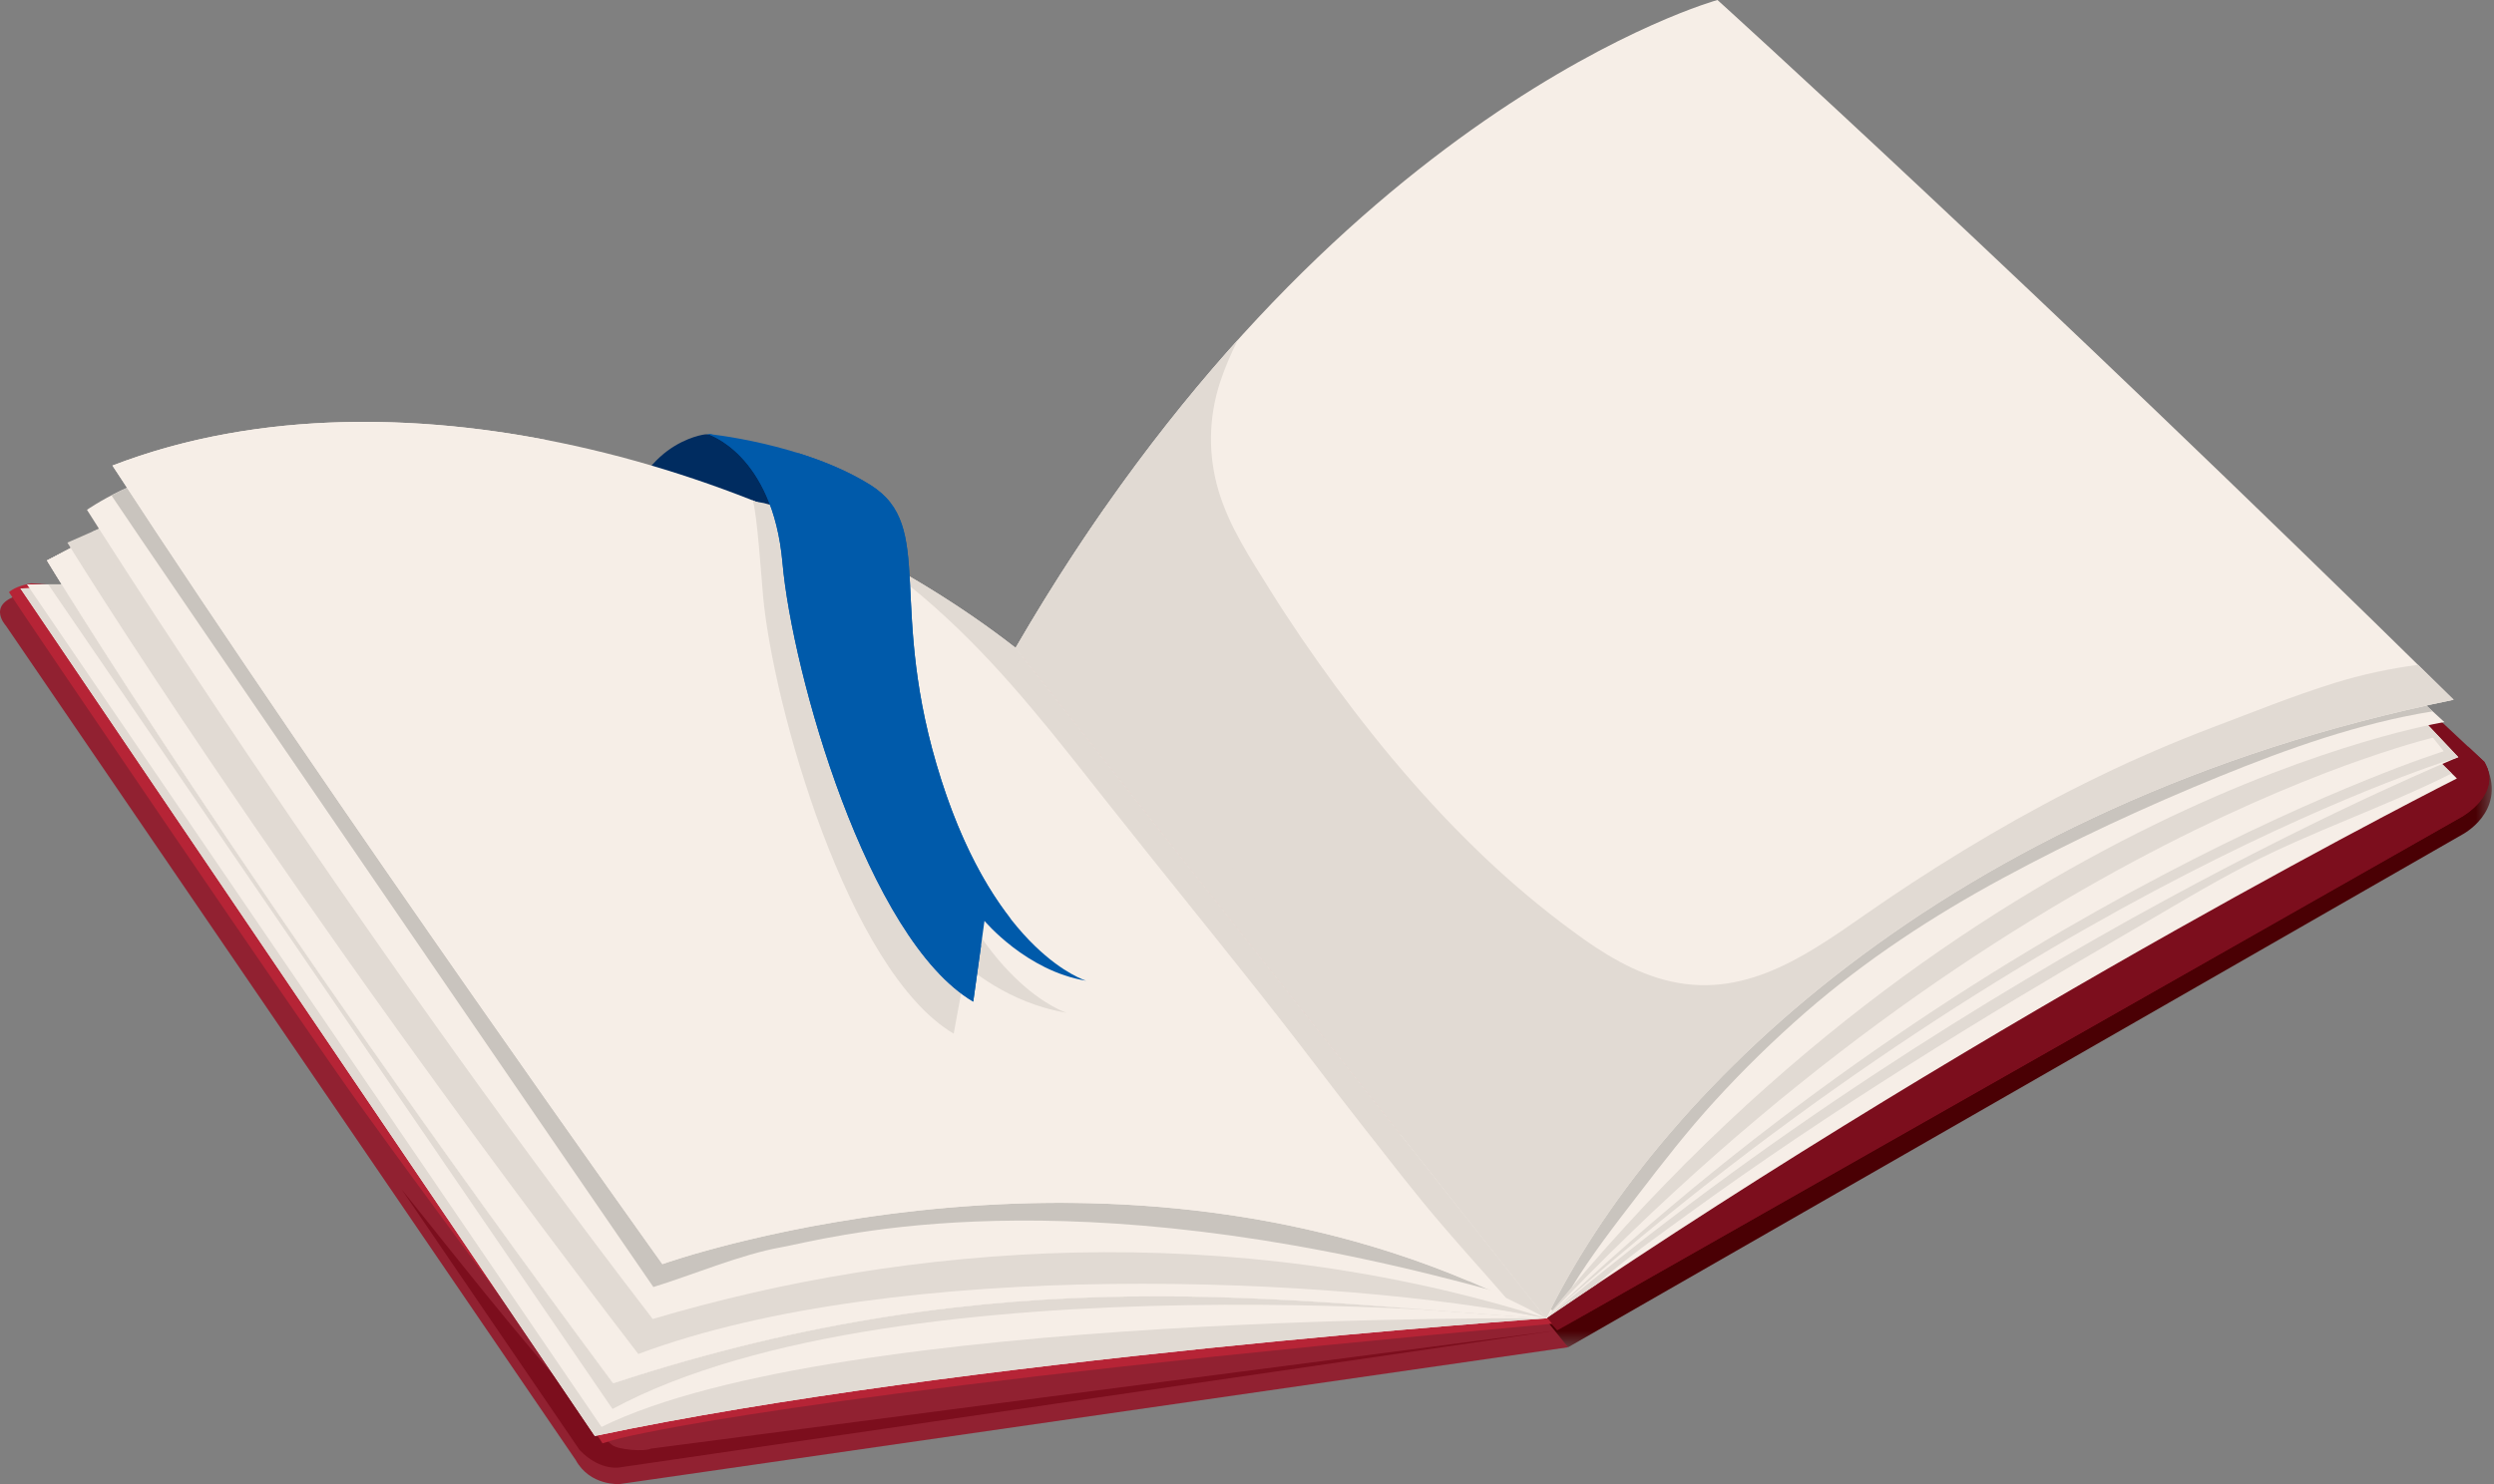 <?xml version="1.0" encoding="UTF-8"?>
<svg width="168px" height="100px" viewBox="0 0 168 100" version="1.1" xmlns="http://www.w3.org/2000/svg" xmlns:xlink="http://www.w3.org/1999/xlink">
    <rect x="0" y="0" width="168" height="100" fill="#808080" stroke="none"/>
    <title>forever-always-footer</title>
    <defs>
        <polygon id="path-1" points="0 0 68.554 0 68.554 83.578 0 83.578"></polygon>
    </defs>
    <g id="forever-always-footer" stroke="none" stroke-width="1" fill="none" fill-rule="evenodd">
        <g id="Group-64" transform="translate(0, 0)">
            <path d="M51.825,31.111 C51.825,31.111 48.451,29.156 47.49,29.27 C46.799,29.358 42.002,30.422 41.873,37.617 L50.385,40.244 C50.385,40.244 50.197,35.367 53.889,34.114 L51.825,31.111 Z" id="Fill-1" fill="#002C60"></path>
            <path d="M52.005,35.34 C51.011,35.01 50.014,34.699 49.062,34.332 C47.193,33.615 45.39,32.768 43.614,31.856 C42.67,33.077 41.924,34.893 41.873,37.616 L50.385,40.244 C50.385,40.244 50.273,37.242 52.005,35.34" id="Fill-3" fill="#005AAA"></path>
            <g id="Group-7" transform="translate(99.295, 7.202)">
                <mask id="mask-2" fill="white">
                    <use xlink:href="#path-1"></use>
                </mask>
                <g id="Clip-6"></g>
                <path d="M0,25.147 L4.963,82.422 L6.335,83.578 L66.555,49.037 C66.555,49.037 69.514,47.524 68.234,44.501 L19.437,0 L0,25.147 Z" id="Fill-5" fill="#4A0004" mask="url(#mask-2)"></path>
            </g>
            <path d="M99.69,31.392 L104.013,88.679 L104.897,89.642 L165.822,55.041 C165.822,55.041 168.608,53.498 167.352,51.335 L119.127,6.245 L99.69,31.392 Z" id="Fill-8" fill="#7C0E1D"></path>
            <path d="M167.352,51.335 L166.255,50.305 C166.495,51.15 166.623,52.026 166.375,52.851 C165.99,54.12 164.909,54.759 163.757,55.269 C162.352,55.897 104.898,89.643 104.898,89.643 L165.821,55.042 C165.821,55.042 168.607,53.498 167.352,51.335" id="Fill-10" fill="#7C0E1D"></path>
            <path d="M68.651,44.83 L105.631,90.781 L41.743,99.997 C41.743,99.997 39.752,100.147 38.78,98.377 L0.396,42.159 C0.396,42.159 -1.138,40.521 1.833,39.964 L68.651,44.83 Z" id="Fill-12" fill="#912131"></path>
            <path d="M43.84,97.611 C43.462,97.82 41.645,97.698 41.231,97.364 C40.134,96.479 39.529,95.206 38.608,94.171 C34.58,89.646 30.841,84.849 27.044,80.127 L39.052,97.717 C40.506,99.204 41.831,98.862 41.831,98.862 L104.897,89.642 L43.84,97.611 Z" id="Fill-14" fill="#7C0E1D"></path>
            <path d="M41.898,96.881 C44.27,96.318 58.108,93.395 104.547,89.198 L68.923,44.168 L2.109,39.303 C1.343,39.445 0.875,39.661 0.605,39.901 C1.526,41.365 20.636,69.467 24.191,74.4 C27.578,79.109 31.043,83.754 34.472,88.428 C36.587,91.313 38.663,94.235 40.586,97.253 C41.016,97.111 41.455,96.987 41.898,96.881" id="Fill-16" fill="#B62436"></path>
            <path d="M104.154,88.831 C104.154,88.831 64.544,91.571 40.068,96.758 L1.379,39.652 L9.091,39.357 L104.154,88.831 Z" id="Fill-18" fill="#F6EEE7"></path>
            <path d="M104.154,88.831 C104.154,88.831 64.544,91.571 40.068,96.758 L1.379,39.652 L9.091,39.357 L104.154,88.831 Z" id="Fill-20" fill="#E1DAD3"></path>
            <path d="M104.154,88.831 C104.154,88.831 56.406,88.322 40.52,96.147 L1.817,39.38 L9.091,39.357 L104.154,88.831 Z" id="Fill-22" fill="#F6EEE7"></path>
            <path d="M104.154,88.831 C104.154,88.831 60.781,84.428 41.259,94.937 L3.25,39.376 L9.091,39.357 L104.154,88.831 Z" id="Fill-24" fill="#E1DAD3"></path>
            <path d="M161.055,48.096 L165.501,52.453 C165.501,52.453 135.224,67.698 104.154,88.831 C86.831,87.788 67.818,84.486 41.302,93.205 C16.471,59.738 3.17,37.766 3.17,37.766 L10.319,34.021 L46.504,80.662 C46.504,80.662 65.889,65.781 98.416,77.84 C108.571,50.595 133.984,40.01 161.055,48.096" id="Fill-26" fill="#F6EEE7"></path>
            <path d="M113.741,81.781 C116.14,80.038 118.569,78.341 121.029,76.686 C125.945,73.37 130.964,70.214 136.04,67.16 C138.581,65.635 141.134,64.13 143.698,62.643 C146.221,61.18 148.729,59.65 151.319,58.309 C155.807,55.983 160.636,54.381 165.151,52.115 L161.056,48.096 C133.985,40.01 108.572,50.595 98.416,77.84 C65.89,65.78 46.503,80.663 46.503,80.663 L10.32,34.021 L3.171,37.766 C3.171,37.766 16.472,59.737 41.302,93.204 C67.817,84.485 86.83,87.788 104.154,88.831 C105.285,88.059 106.414,87.297 107.542,86.543 C109.495,84.823 111.641,83.306 113.741,81.781" id="Fill-28" fill="#E1DAD3"></path>
            <path d="M161.341,46.513 L165.596,51.02 C165.596,51.02 133.502,64.048 104.154,88.831 C86.83,87.788 67.818,84.485 41.302,93.204 C16.472,59.737 3.17,37.766 3.17,37.766 L10.319,34.021 L46.504,80.663 C46.504,80.663 65.89,65.78 98.416,77.84 C108.571,50.595 134.273,38.43 161.341,46.513" id="Fill-30" fill="#F6EEE7"></path>
            <path d="M161.341,46.513 L165.596,51.02 C165.596,51.02 137.176,59.462 104.154,88.831 C86.83,87.788 67.818,84.485 41.302,93.204 C16.472,59.737 3.17,37.766 3.17,37.766 L10.319,34.021 L46.504,80.663 C46.504,80.663 65.89,65.78 98.416,77.84 C108.571,50.595 134.273,38.43 161.341,46.513" id="Fill-32" fill="#E1DAD3"></path>
            <path d="M161.341,46.513 L164.613,50.617 C164.613,50.617 134.316,60.124 104.154,88.831 C86.83,87.788 67.818,84.485 41.302,93.204 C16.472,59.737 3.17,37.766 3.17,37.766 L10.319,34.021 L46.504,80.663 C46.504,80.663 65.89,65.78 98.416,77.84 C108.571,50.595 134.273,38.43 161.341,46.513" id="Fill-34" fill="#F6EEE7"></path>
            <path d="M161.069,47.171 L164.264,49.611 C164.264,49.611 135.066,56.132 104.155,88.831 C90.091,85.986 60.488,84.696 42.996,91.233 C18.664,59.527 4.54,36.562 4.54,36.562 L10.32,34.02 L46.504,80.664 C46.504,80.664 65.889,65.781 98.415,77.84 C108.572,50.594 134.001,39.089 161.069,47.171" id="Fill-36" fill="#E1DAD3"></path>
            <path d="M161.069,47.171 C134.001,39.089 108.572,50.594 98.415,77.84 C65.889,65.781 46.504,80.664 46.504,80.664 L10.32,34.02 L6.215,35.828 C7.664,37.983 9.032,40.195 10.375,42.416 C11.896,44.946 42.846,88.145 44.075,89.681 C66.692,82.736 90.632,86.091 104.155,88.831 C104.224,88.75 104.298,88.676 104.372,88.596 C105.377,87.178 106.542,85.872 107.765,84.639 C109.561,82.825 111.496,81.157 113.299,79.356 C115.402,77.257 117.542,75.204 119.746,73.208 C123.962,69.39 128.447,65.939 133.269,62.904 C138.067,59.883 143.091,57.228 148.271,54.92 C150.932,53.73 153.626,52.671 156.395,51.759 C158.857,50.953 161.227,49.719 163.787,49.249 L161.069,47.171 Z" id="Fill-38" fill="#E1DAD3"></path>
            <path d="M162.134,46.334 L164.659,48.656 C164.659,48.656 132.571,53.771 104.154,88.83 C82.75,82.052 61.128,83.774 43.968,88.877 C23.061,61.684 5.859,34.352 5.859,34.352 C5.859,34.352 9.363,31.874 13.705,31.388 L45.9,78.618 C45.9,78.618 74.841,68.651 102.046,83.409 C112.341,58.498 136.334,44.344 162.134,46.334" id="Fill-40" fill="#F6EEE7"></path>
            <path d="M162.134,46.334 C136.334,44.344 112.341,58.498 102.046,83.409 C74.841,68.651 45.9,78.618 45.9,78.618 L13.705,31.388 C11.18,31.671 8.942,32.627 7.506,33.379 C9.037,35.737 43.723,86.328 44.012,86.722 C46.547,85.943 49.966,84.511 52.585,84.05 C55.521,83.533 69.98,79.294 96.608,85.933 C99.123,86.559 101.646,87.216 104.089,88.108 C104.252,88.168 104.421,88.231 104.589,88.294 C105.012,87.778 105.437,87.262 105.864,86.76 C107.201,84.576 108.784,82.535 110.337,80.52 C112.006,78.346 113.684,76.18 115.538,74.156 C117.455,72.056 119.496,70.067 121.639,68.197 C125.696,64.671 130.207,61.715 134.926,59.164 C139.643,56.613 144.552,54.338 149.51,52.318 C154.133,50.437 158.925,48.729 163.869,47.931 L162.134,46.334 Z" id="Fill-42" fill="#C9C4BE"></path>
            <path d="M7.575,31.37 C22.742,54.633 44.619,85.177 44.619,85.177 C44.619,85.177 76.438,73.793 104.154,88.831 L68.414,43.654 C53.399,31.936 27.257,23.78 7.575,31.37" id="Fill-44" fill="#F6EEE7"></path>
            <path d="M57.15,36.981 C58.373,37.566 59.587,38.203 60.676,39.021 C61.739,39.818 62.75,40.697 63.727,41.6 C67.845,45.398 71.249,49.845 74.717,54.227 C78.497,59.009 82.361,63.728 86.121,68.529 C87.993,70.913 89.801,73.349 91.675,75.726 C93.484,78.022 95.259,80.355 97.162,82.567 C98.565,84.206 100.022,85.807 101.442,87.447 C102.348,87.882 103.25,88.339 104.154,88.831 L68.414,43.655 C63.476,39.798 57.33,36.33 50.611,33.678 C52.643,35.051 54.941,35.931 57.15,36.981" id="Fill-46" fill="#E1DAD3"></path>
            <path d="M92.62,82.678 C90.466,81.688 88.237,80.849 85.969,80.154 C83.799,79.493 81.576,78.888 79.338,78.51 C73.292,77.483 67.178,77.967 61.083,77.893 C59.574,77.873 58.068,77.824 56.565,77.702 C55.551,77.618 54.565,77.479 53.604,77.113 C51.885,76.455 50.396,75.331 49.127,74.004 C46.381,71.133 21.702,34.722 21.799,33.746 C21.897,32.755 23.624,31.325 24.446,30.821 C26.351,29.663 28.749,29.435 30.931,29.401 C32.992,29.37 35.018,29.451 37.047,29.691 C26.995,27.72 16.602,27.889 7.575,31.369 C22.742,54.632 44.619,85.177 44.619,85.177 C44.619,85.177 72.655,75.148 99.009,86.353 C97.006,84.926 94.848,83.706 92.62,82.678" id="Fill-48" fill="#F6EEE7"></path>
            <path d="M165.282,47.151 C136.256,18.608 115.693,0 115.693,0 C115.693,0 89.564,7.162 68.414,43.655 L104.154,88.831 C111.369,73.981 130.858,54.183 165.282,47.151" id="Fill-50" fill="#F6EEE7"></path>
            <path d="M157.234,46.027 C154.478,46.886 151.791,47.972 149.091,48.994 C146.468,49.991 143.881,51.099 141.353,52.328 C136.403,54.729 131.658,57.544 127.1,60.623 C123.008,63.381 118.765,66.983 113.496,66.299 C111.015,65.975 108.746,64.742 106.733,63.317 C104.65,61.843 102.65,60.213 100.769,58.486 C96.777,54.81 93.222,50.655 90.005,46.289 C88.431,44.151 86.925,41.956 85.517,39.7 C84.21,37.604 82.813,35.486 82.091,33.102 C81.367,30.691 81.402,28.121 82.193,25.731 C82.519,24.744 82.939,23.802 83.399,22.879 C78.396,28.437 73.272,35.271 68.414,43.655 L104.155,88.831 C111.368,73.98 130.858,54.182 165.282,47.15 C164.476,46.357 163.678,45.572 162.886,44.797 C160.974,45.048 159.086,45.451 157.234,46.027" id="Fill-52" fill="#E1DAD3"></path>
            <path d="M114.588,73.446 C112.87,74.936 111.29,76.525 109.955,78.365 C108.885,79.845 107.719,81.617 106.001,82.398 C104.227,83.204 102.493,81.674 101.346,80.467 C100.669,79.758 100.077,78.98 99.44,78.236 C98.446,77.073 97.466,75.9 96.477,74.727 C92.666,70.198 88.685,65.827 85.033,61.161 C83.257,58.891 81.533,56.579 79.885,54.211 C78.518,52.249 76.979,50.402 75.681,48.395 C74.461,46.507 73.524,44.436 73.319,42.17 C73.132,40.14 73.464,38.039 73.929,36.063 C74.081,35.438 74.25,34.815 74.436,34.199 C72.404,37.11 70.389,40.252 68.414,43.654 L104.155,88.83 C106.796,83.389 111.093,77.28 117.165,71.383 C116.276,72.039 115.416,72.723 114.588,73.446" id="Fill-54" fill="#E1DAD3"></path>
            <path d="M62.096,54.729 C60.461,49.621 60.198,45.725 60.044,42.72 C59.222,42.159 58.384,41.624 57.553,41.105 C55.312,39.7 54.857,33.99 50.728,33.801 C51,34.708 51.289,38.871 51.395,40.087 C52.052,47.501 57.109,65.427 64.242,69.65 L65.087,65.052 C65.087,65.052 67.818,67.587 71.856,68.241 C71.856,68.241 65.848,66.46 62.096,54.729" id="Fill-56" fill="#E1DAD3"></path>
            <path d="M47.634,29.233 C47.634,29.233 52.051,30.515 52.711,37.93 C53.366,45.343 58.424,63.272 65.559,67.492 L66.316,62.049 C66.316,62.049 69.133,65.426 73.168,66.083 C73.168,66.083 67.164,64.298 63.41,52.567 C59.655,40.836 63.127,35.488 58.623,32.673 C54.115,29.856 47.634,29.233 47.634,29.233" id="Fill-58" fill="#005AAA"></path>
            <path d="M54.388,30.885 C56.237,32.011 58.149,33.385 58.626,35.617 C58.931,37.012 58.988,38.436 59.066,39.856 C59.154,41.316 59.288,42.771 59.538,44.217 C59.794,45.667 60.118,47.102 60.506,48.521 C60.685,49.199 60.872,49.878 61.074,50.55 C61.268,51.192 61.5,51.819 61.611,52.484 C61.632,52.59 61.505,52.646 61.443,52.555 C61.074,52.023 60.75,51.452 60.328,50.963 C60.932,52.633 61.68,54.24 62.452,55.836 C62.269,55.153 62.152,54.457 62.115,53.759 C62.109,53.647 62.269,53.64 62.3,53.735 C63.126,56.058 64.566,58.166 66.198,59.996 C66.793,60.665 67.423,61.312 68.09,61.924 C66.5,59.894 64.8,56.913 63.411,52.568 C59.655,40.837 63.128,35.489 58.623,32.672 C57.079,31.709 55.309,31.002 53.645,30.49 C53.895,30.607 54.146,30.737 54.388,30.885" id="Fill-60" fill="#005AAA"></path>
            <path d="M65.181,66.272 C65.178,66.348 62.199,63.114 61.055,61.296 C60.138,59.827 59.353,58.284 58.692,56.686 C56.389,51.908 55.275,46.547 54.409,41.364 C54.018,39.042 53.658,36.739 52.8,34.534 C52.411,33.544 51.94,32.562 51.343,31.668 C50.366,30.669 49.186,29.924 47.931,29.267 C47.737,29.244 47.634,29.234 47.634,29.234 C47.634,29.234 52.051,30.514 52.711,37.931 C53.366,45.342 58.424,63.273 65.559,67.492 L66.082,63.743 C65.927,63.147 65.255,64.821 65.181,66.272" id="Fill-62" fill="#005AAA"></path>
        </g>
    </g>
</svg>